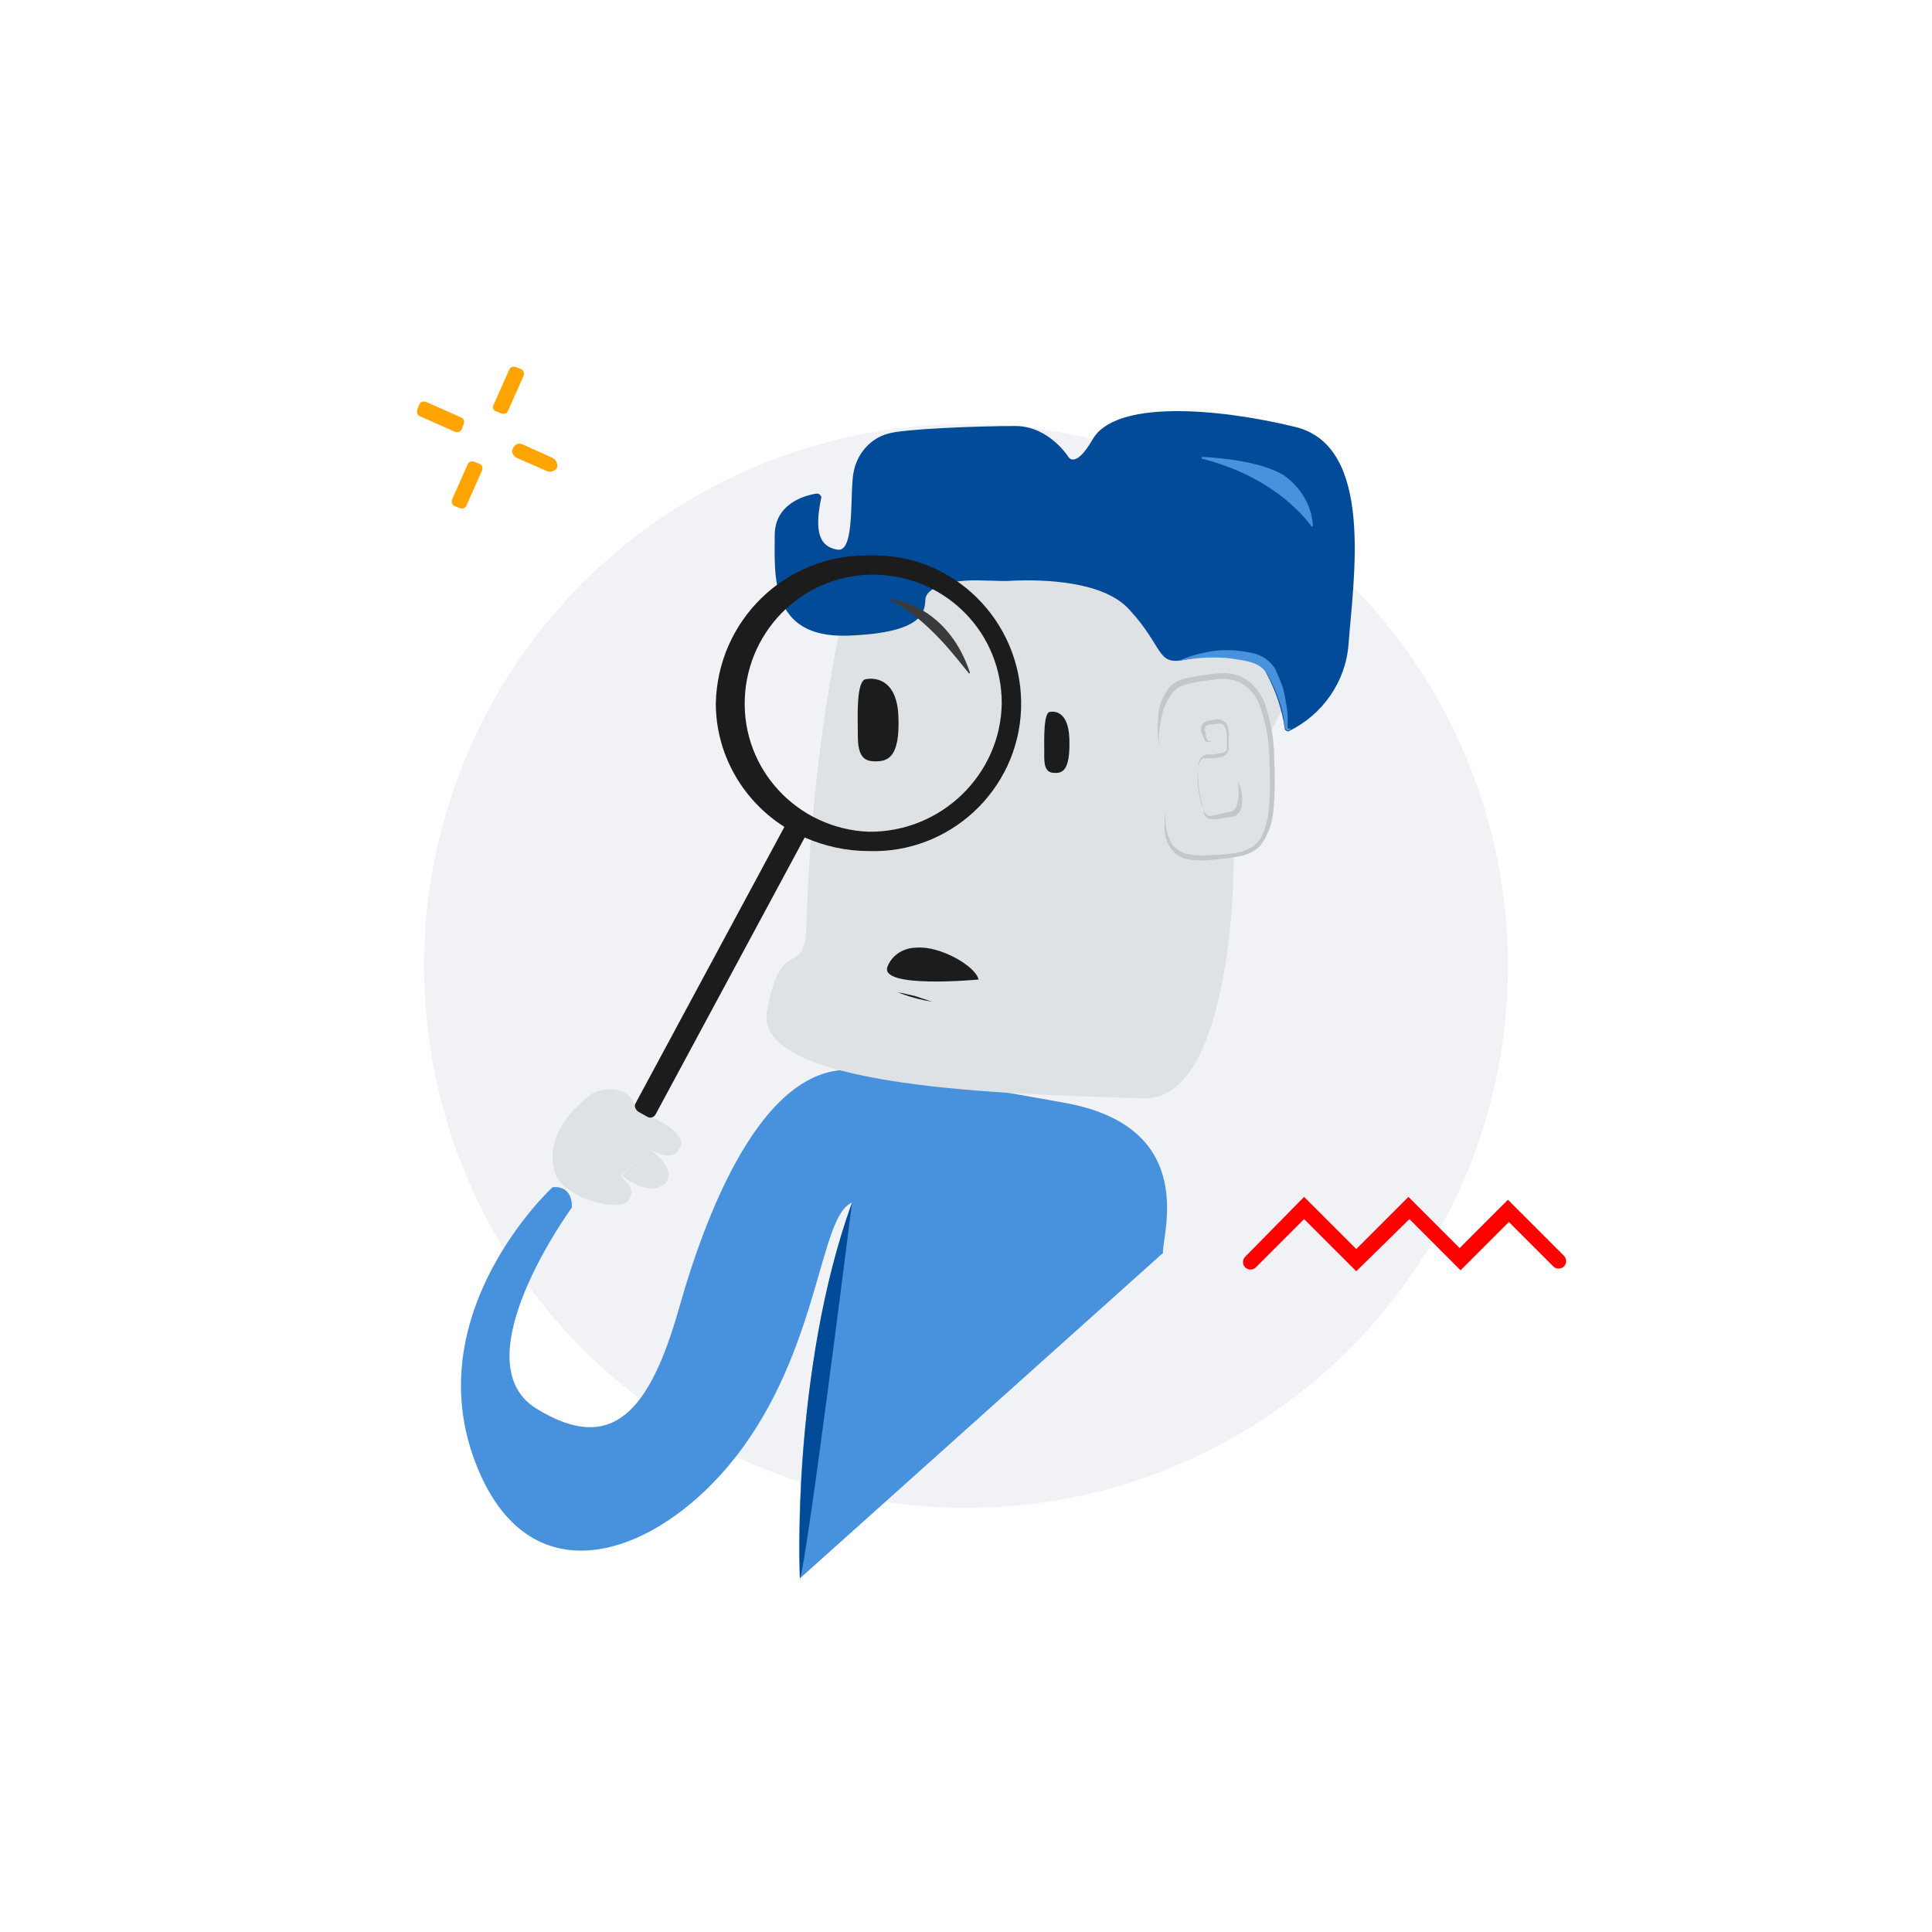 <?xml version="1.0" encoding="utf-8"?>
<!-- Generator: Adobe Illustrator 23.0.2, SVG Export Plug-In . SVG Version: 6.00 Build 0)  -->
<svg version="1.1" id="Calque_1" xmlns="http://www.w3.org/2000/svg" xmlns:xlink="http://www.w3.org/1999/xlink" x="0px" y="0px"
	 viewBox="0 0 200 200" style="enable-background:new 0 0 200 200;" xml:space="preserve">
<style type="text/css">
	.st0{opacity:0.15;fill:#2B2E33;}
	.st1{fill:#FFA400;}
	.st2{fill:#4891DC;}
	.st3{fill:#1C1C1C;}
	.st4{fill:none;}
	.st5{fill:#DEE2E5;}
	.st6{fill:#024B98;}
	.st7{fill:#3A3A3A;}
	.st8{fill:#C3C7CB;}
	.st9{fill:#ff0000;}
	.st10{fill:#FFFFFF;}
	.st11{fill:#F0F2F5;}
	.st12{fill:#004B98;}
	.st13{opacity:0.3;fill:#FFFFFF;}
	.st14{fill:#FE4A5D;}
	.st15{fill:none;stroke:#4891DC;stroke-width:1.5;stroke-linecap:round;stroke-miterlimit:10;}
	.st16{fill:none;stroke:#024B98;stroke-width:1.5;stroke-linecap:round;stroke-miterlimit:10;}
	.st17{fill:none;stroke:#4891DC;stroke-width:1.5;stroke-miterlimit:10;}
	.st18{fill:none;stroke:#024B98;stroke-width:1.5;stroke-miterlimit:10;}
	.st19{fill:#A8ADB1;}
	.st20{fill:#43474D;}
	.st21{fill:#00C18C;}
	.st22{fill:#0096AA;}
	.st23{fill:none;stroke:#FFFFFF;stroke-width:1.5;stroke-linecap:round;stroke-miterlimit:10;}
	.st24{fill:none;stroke:#A8ADB1;stroke-width:1.5;stroke-linecap:round;stroke-miterlimit:10;}
	.st25{fill:none;stroke:#A8ADB1;stroke-width:1.5;stroke-miterlimit:10;}
	.st26{fill:none;stroke:#FFFFFF;stroke-width:1.5;stroke-miterlimit:10;}
</style>
<g>
	<circle class="st11" cx="100" cy="100" r="56.1"/>
	<path class="st1" d="M51.1,41.9l1.6-3.6c0.1-0.3,0.4-0.4,0.7-0.3l0.5,0.2c0.3,0.1,0.4,0.4,0.3,0.7l-1.6,3.6
		c-0.1,0.3-0.4,0.4-0.7,0.3l-0.5-0.2C51.1,42.5,50.9,42.2,51.1,41.9z"/>
	<path class="st1" d="M57.2,47.4L54.1,46c-0.4-0.2-0.8,0-1,0.4c-0.2,0.4,0,0.8,0.4,1l3.2,1.4c0.4,0.1,0.9-0.1,1-0.5
		C57.7,48,57.6,47.6,57.2,47.4L57.2,47.4z"/>
	<path class="st1" d="M46.8,51.7l1.6-3.6c0.1-0.3,0.4-0.4,0.7-0.3l0.5,0.2c0.3,0.1,0.4,0.4,0.3,0.7l-1.6,3.6
		c-0.1,0.3-0.4,0.4-0.7,0.3l-0.5-0.2C46.8,52.3,46.7,52,46.8,51.7z"/>
	<path class="st1" d="M43.2,42.4l0.2-0.5c0.1-0.3,0.4-0.4,0.7-0.3l3.6,1.6c0.3,0.1,0.4,0.4,0.3,0.7l-0.2,0.5
		c-0.1,0.3-0.4,0.4-0.7,0.3l-3.6-1.6C43.2,43,43.1,42.7,43.2,42.4z"/>
	<path class="st2" d="M82.8,163.4c-0.7-22.7,5.4-38.9,5.4-38.9c-3.3,1.3-3.3,14.2-11.2,25.2s-22.2,16.9-27.9,1.4s8.1-28.2,8.1-28.2
		c2.2-0.2,2,2.1,2,2.1s-11.6,15.9-3.7,20.8s11.8,0.2,14.8-10.4s9.2-26.4,19.1-24.5c0,0,6.8,0.7,21,3.3c13.9,2.6,9.8,13.9,10,15.5"/>
	<path class="st3" d="M94.2,98.8c0.5-1.2,1.7-1.9,3-1.9c2.4-0.2,6.1,1.9,6.4,3.3C103.6,100.2,93.1,101.2,94.2,98.8z"/>
	<path class="st4" d="M127.7,89.5c3.3-0.4,4.8-1.8,4.4-10.2c0-0.9-0.1-1.7-0.2-2.4c-2.1,5.2-4.2,11.9-4.2,11.9
		S127.7,89.5,127.7,89.5z"/>
	<path class="st5" d="M127.7,89.5v-0.8c0,0,3.3-14.7,5.9-16l-3-8l-7.1,0.7l-5.3-5.3l-8-2.6h-6.1l-9,1L89.9,62l-2.1,3.8h-1
		c-1.9,9.7-3,19.6-3.3,29.5c-0.1,6.6-2.6,0.9-4.1,9.4s29.3,8.6,38.8,9C126.8,114.2,127.7,93.6,127.7,89.5"/>
	<path class="st3" d="M108.7,73.7c0,0,1.9-0.5,2,2.8s-0.7,3.6-1.7,3.5s-0.9-1.3-0.9-2.3S108,73.7,108.7,73.7z M89.7,70.3
		c0,0,3.1-0.7,3.3,3.8s-1.2,4.8-2.7,4.7s-1.5-1.7-1.5-3.1S88.6,70.3,89.7,70.3z M92.9,102.7c0.3,0.1,0.6,0.1,0.9,0.2l0.9,0.2
		l0.9,0.3l0.9,0.3C95.3,103.5,94.1,103.2,92.9,102.7C92.9,102.7,92.9,102.7,92.9,102.7z"/>
	<path class="st5" d="M64.4,121.7c2.2,1.7,3.6,1.5,4.5,0.8c0.7-0.7,0.2-2.4-1.7-3.5"/>
	<path class="st5" d="M67.2,119c1.5,0.7,2.6,1,3.2-0.2c0.5-0.8-0.5-1.9-2.2-2.8c-0.1-0.1-0.3-0.1-0.4-0.2c-1.1-0.2-1.9-0.9-2.3-1.8
		c-0.7-1.5-3.2-1.5-4.3-0.7c-3.5,2.6-4.6,5.6-3.7,8.2s6.8,4.1,7.6,2.7s-0.4-1.7-0.8-2.5"/>
	<path class="st6" d="M133,75.4c0,0.2,0.2,0.3,0.3,0.3c0,0,0.1,0,0.1,0c3.5-1.7,5.9-5.1,6.2-9c0.5-6.8,2.7-20.5-5.5-22.5
		s-18.7-2.8-21,1.3c-1.8,3.1-2.5,1.8-2.5,1.8s-2-3.2-5.5-3.2c-3.8,0-11.7,0.3-13.2,0.8c-1.8,0.5-3.1,2-3.5,3.8
		c-0.5,2,0.2,8.5-1.7,8.2S84.3,55,85,51.6c0.1-0.2-0.1-0.4-0.3-0.5c-0.1,0-0.1,0-0.2,0c-1.3,0.2-4.3,1.1-4.3,4.3
		c0,4.1-0.6,10.7,7.6,10.4s7.9-2.7,8-3.8s2.3-2.1,6.2-1.9c1,0,2,0.1,3,0c2.9-0.1,9.2,0,11.9,3c3.6,3.9,2.8,5.8,5.7,5.2
		s7.6-0.6,8.5,1.4C132.1,71.6,132.7,73.4,133,75.4z"/>
	<path class="st3" d="M89.9,57.5c-8.6-0.1-15.6,6.7-15.8,15.3c0,5.2,2.7,10,7.1,12.8l-15.4,28.6c-0.2,0.3,0,0.7,0.3,0.9c0,0,0,0,0,0
		l0.9,0.5c0.3,0.2,0.7,0.1,0.9-0.3l15.4-28.6c2.1,0.9,4.3,1.4,6.6,1.4c8.4,0.3,15.5-6.3,15.8-14.7S99.5,57.8,91,57.5
		C90.6,57.5,90.3,57.5,89.9,57.5z M89.9,86.1c-7.3-0.3-13.1-6.4-12.8-13.8c0.3-7.3,6.4-13.1,13.8-12.8c7.2,0.3,12.8,6.1,12.8,13.3
		C103.6,80.2,97.4,86.2,89.9,86.1z"/>
	<path class="st7" d="M92.2,62c1.5,0.2,6.1,1.4,8.2,7.6c0,0.1,0,0.1,0,0.1c0,0-0.1,0-0.1,0c-1.1-1.3-4.1-5.5-8-7.5
		C92.1,62.2,92.1,62.1,92.2,62C92.1,62,92.1,62,92.2,62z"/>
	<path class="st2" d="M124.5,47.5c-0.1,0-0.1-0.1-0.1-0.1c0-0.1,0.1-0.1,0.1-0.1c2,0.1,6.1,0.5,8.4,1.9c1.7,1.2,2.9,3.1,3,5.2
		c0,0.1,0,0.1-0.1,0.1c0,0-0.1,0-0.1-0.1C134.8,53.2,131.5,49.3,124.5,47.5z"/>
	<path class="st3" d="M91.9,100c0.5-1.2,1.7-1.9,3-1.9c2.4-0.2,6.1,1.9,6.4,3.3C101.3,101.4,90.8,102.4,91.9,100z"/>
	<path class="st6" d="M88.2,124.5c0,0-4.7,37.5-5.4,38.9C82.8,163.4,81.9,141.8,88.2,124.5z"/>
	<path class="st2" d="M122.1,68.4c0.8-0.4,1.5-0.6,2.4-0.8c0.8-0.2,1.7-0.3,2.5-0.3c0.9,0,1.7,0.1,2.6,0.3c1.1,0.2,2,0.9,2.5,1.8
		l-0.1-0.1c0.3,0.5,0.5,1.1,0.7,1.6c0.2,0.5,0.3,1.1,0.4,1.7c0.1,0.6,0.2,1.1,0.2,1.7v0.8c0,0.2-0.1,0.4,0.3,0.3v0.1
		c-0.1,0.1-0.3,0.2-0.4,0.1c-0.1-0.1-0.2-0.2-0.2-0.4c0-0.3-0.1-0.5-0.1-0.8c-0.1-0.5-0.2-1.1-0.4-1.6c-0.3-1-0.8-2.1-1.3-3
		c-0.4-0.7-1.1-1.1-1.9-1.3c-0.8-0.2-1.6-0.3-2.4-0.4c-1.6-0.1-3.2,0-4.8,0.3L122.1,68.4z"/>
	<path class="st5" d="M120,77.2c0,0-0.9-6.1,2.9-6.7s8.3-2.4,8.8,8s-1.9,10-7,10.3s-4-4.9-4-4.9"/>
	<path class="st8" d="M120,77.2c-0.2-0.9-0.2-1.9-0.1-2.9c0-1,0.3-1.9,0.9-2.8c0.1-0.2,0.3-0.4,0.5-0.6l0.3-0.2l0.3-0.2
		c0.5-0.2,0.9-0.3,1.4-0.4c0.9-0.2,1.9-0.3,2.9-0.4c1-0.1,2,0.1,2.9,0.7c0.8,0.6,1.4,1.4,1.8,2.3c0.6,1.8,1,3.7,1,5.7
		c0.1,1.9,0.1,3.8-0.1,5.7c-0.1,1-0.4,1.9-0.9,2.8c-0.1,0.2-0.3,0.4-0.4,0.6c-0.2,0.2-0.4,0.4-0.6,0.5c-0.4,0.3-0.9,0.5-1.4,0.6
		c-0.9,0.2-1.9,0.3-2.9,0.4c-1,0.1-2,0.1-2.9-0.1c-1-0.3-1.7-1.1-2-2.1c-0.2-0.9-0.2-1.9,0-2.9c-0.1,0.9-0.1,1.9,0.3,2.8
		c0.3,0.9,1,1.5,1.9,1.7c0.9,0.2,1.8,0.2,2.7,0.1c0.9,0,1.9-0.1,2.8-0.3c0.4-0.1,0.8-0.3,1.2-0.5c0.2-0.1,0.3-0.3,0.5-0.4
		c0.1-0.2,0.3-0.3,0.4-0.5c0.4-0.8,0.7-1.7,0.8-2.6c0.2-1.9,0.2-3.8,0.1-5.7c0-1.9-0.4-3.7-1-5.5c-0.3-0.8-0.9-1.6-1.6-2.1
		c-0.8-0.5-1.7-0.7-2.6-0.6c-0.9,0.1-1.9,0.2-2.8,0.4c-0.4,0.1-0.9,0.2-1.3,0.4l-0.3,0.2l-0.2,0.2c-0.2,0.1-0.3,0.3-0.4,0.5
		c-0.5,0.7-0.9,1.6-1,2.5C120,75.3,119.9,76.3,120,77.2z"/>
	<path class="st8" d="M128.1,80.8c0.5,0.9,0.6,1.9,0.4,2.9c-0.1,0.3-0.3,0.5-0.5,0.7c-0.2,0.1-0.5,0.2-0.8,0.2l-1.4,0.2
		c-0.3,0-0.6,0-0.8-0.1c-0.2-0.2-0.4-0.4-0.4-0.7c-0.1-0.5-0.2-1-0.3-1.4c-0.2-1-0.3-1.9-0.3-2.9c0-0.3,0-0.5,0.1-0.8
		c0.1-0.3,0.2-0.5,0.5-0.7c0.3-0.1,0.5-0.1,0.8-0.1c0.2,0,0.5,0,0.7-0.1c0.4,0,1-0.2,0.9-0.5v-1.4c0-0.4-0.1-0.8-0.4-1.1
		c-0.2-0.2-0.8,0-1.3,0c-0.2,0-0.4,0.1-0.5,0.2c-0.1,0.2-0.1,0.4,0,0.6c0,0.2,0.1,0.5,0.1,0.7c0.1,0.2,0.3,0.2,0.5,0.2c0,0,0,0,0,0
		c-0.1,0.1-0.2,0.1-0.4,0.1c-0.1,0-0.3-0.1-0.3-0.2c-0.1-0.2-0.2-0.5-0.3-0.7c-0.1-0.3-0.1-0.5,0-0.8c0.1-0.3,0.4-0.4,0.7-0.5
		l0.7-0.1c0.3-0.1,0.6,0,0.8,0.1c0.3,0.2,0.5,0.4,0.5,0.7c0.1,0.3,0.1,0.5,0.1,0.8v1.5c-0.1,0.3-0.3,0.6-0.6,0.7
		c-0.2,0.1-0.5,0.1-0.8,0.2h-0.7c-0.2,0-0.4,0-0.6,0c-0.3,0.3-0.5,0.7-0.5,1.1c-0.1,1,0,1.9,0.2,2.9c0.1,0.5,0.2,0.9,0.4,1.4
		c0.1,0.2,0.2,0.4,0.4,0.5c0.2,0.1,0.4,0.1,0.6,0c0.5-0.1,0.9-0.2,1.4-0.3c0.4,0,0.8-0.2,1-0.6C128.3,82.5,128.3,81.6,128.1,80.8
		L128.1,80.8z"/>
	<path class="st9" d="M140.4,131.6l-5.4-5.4l-5,5c-0.3,0.3-0.8,0.3-1.1,0c-0.3-0.3-0.3-0.8,0-1.1l6.1-6.2l5.4,5.4l5.4-5.4l5.3,5.3
		l5-5l5.8,5.8c0.3,0.3,0.3,0.8,0,1.1c-0.3,0.3-0.8,0.3-1.1,0c0,0,0,0,0,0l-4.6-4.6l-5,5l-5.3-5.3L140.4,131.6z"/>
</g>
</svg>
